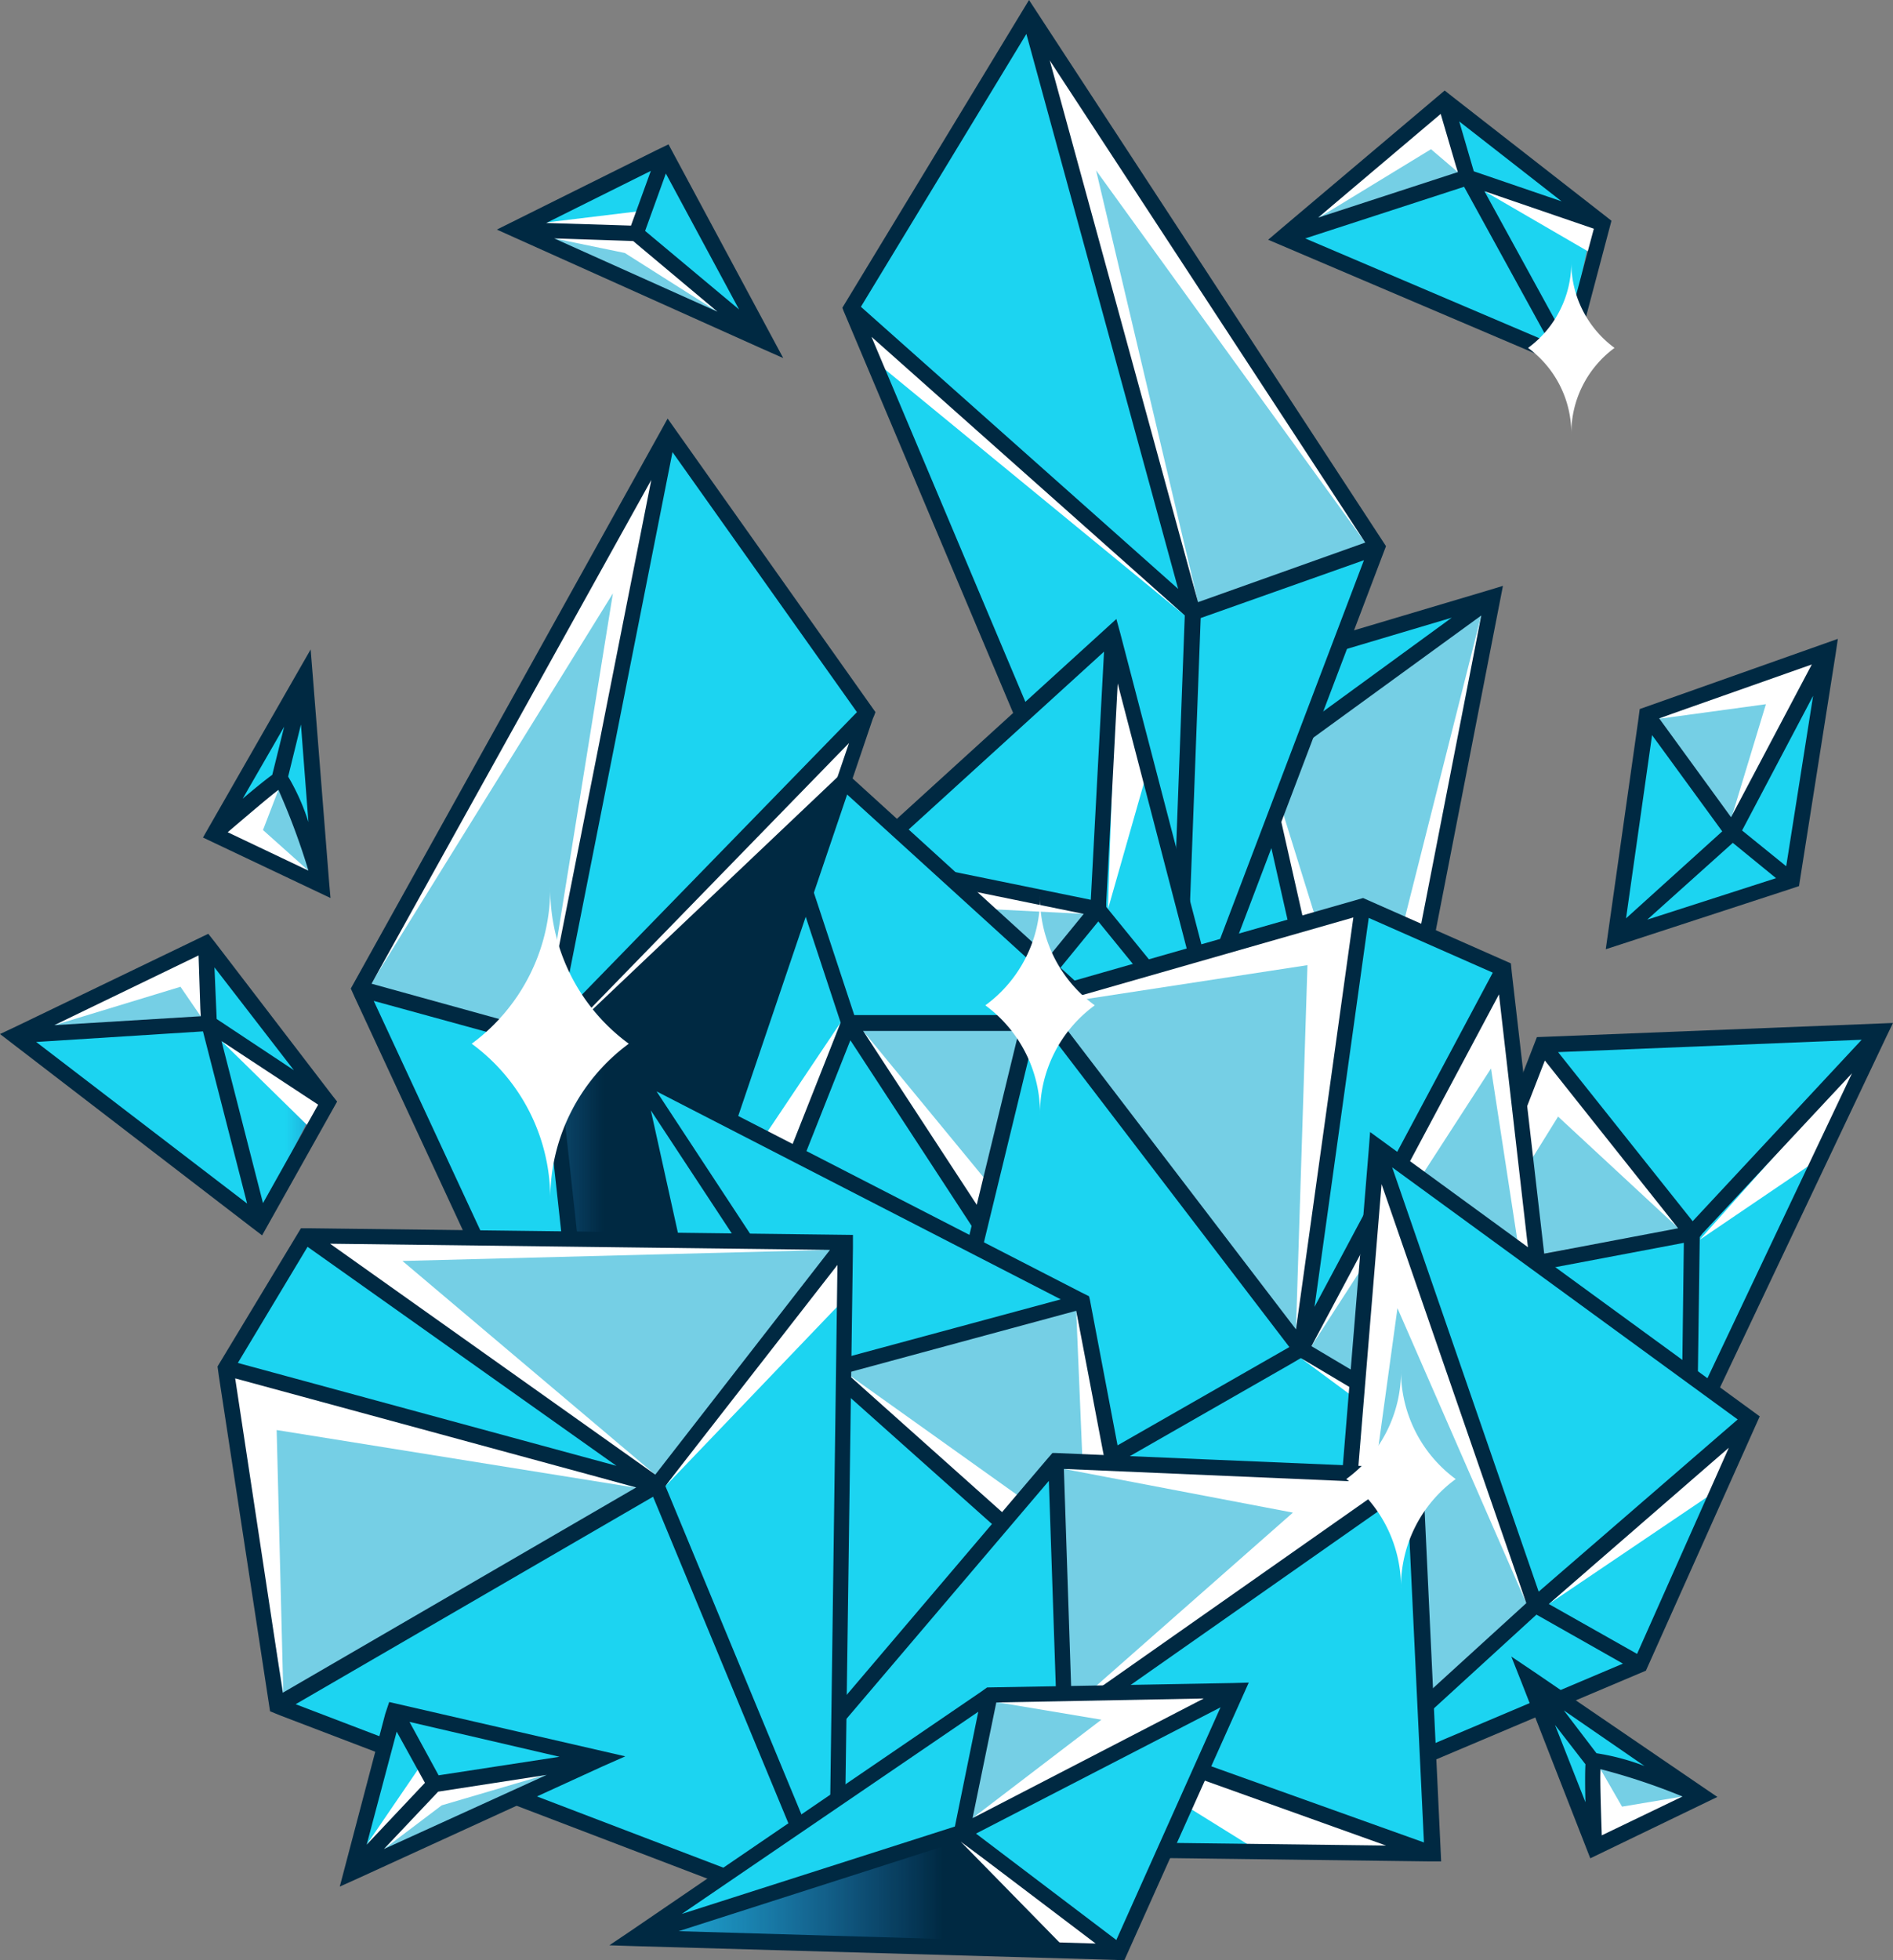 <svg xmlns="http://www.w3.org/2000/svg" xmlns:xlink="http://www.w3.org/1999/xlink" width="134.055" height="138.742" viewBox="0 0 134.055 138.742"><rect x="0" y="0" width="134.055" height="138.742" fill="#808080" stroke="none"/><defs><style>.a{fill:#1cd4f1;}.b{fill:url(#a);}.c{fill:#75cfe5;}.d{fill:#fff;}.e{fill:#002942;}.f{fill:url(#b);}.g{fill:url(#c);}.h{fill:url(#d);}.i{fill:url(#e);}.j{fill:url(#f);}.k{fill:url(#g);}.l{fill:url(#h);}.m{fill:url(#i);}.n{fill:url(#j);}.o{fill:url(#k);}.p{fill:url(#l);}.q{fill:url(#m);}.r{fill:url(#n);}.s{fill:url(#o);}.t{fill:url(#p);}.u{fill:url(#q);}.v{fill:url(#r);}.w{fill:url(#s);}</style><linearGradient id="a" x1="52.186" y1="25.769" x2="53.344" y2="25.769" gradientUnits="objectBoundingBox"><stop offset="0" stop-color="#2e3192" stop-opacity="0"/><stop offset="1" stop-color="#002942"/></linearGradient><linearGradient id="b" x1="34.221" y1="-1.276" x2="35.007" y2="-1.276" xlink:href="#a"/><linearGradient id="c" x1="7.373" y1="-5.769" x2="9.184" y2="-5.769" xlink:href="#a"/><linearGradient id="d" x1="43.927" y1="-10.363" x2="46.581" y2="-10.363" xlink:href="#a"/><linearGradient id="e" x1="71.714" y1="9.077" x2="74.423" y2="9.077" xlink:href="#a"/><linearGradient id="f" x1="1.616" y1="23.345" x2="2.125" y2="23.345" xlink:href="#a"/><linearGradient id="g" x1="-0.657" y1="1.702" x2="0.184" y2="1.702" xlink:href="#a"/><linearGradient id="h" x1="44.39" y1="10.398" x2="46.29" y2="10.398" xlink:href="#a"/><linearGradient id="i" x1="4.824" y1="-8.459" x2="6.083" y2="-8.459" xlink:href="#a"/><linearGradient id="j" x1="1.769" y1="39.903" x2="2.309" y2="39.903" xlink:href="#a"/><linearGradient id="k" x1="8.755" y1="-3.658" x2="10.568" y2="-3.658" xlink:href="#a"/><linearGradient id="l" x1="189.768" y1="-25.997" x2="193.91" y2="-25.997" xlink:href="#a"/><linearGradient id="m" x1="77.163" y1="-19.102" x2="78.292" y2="-19.102" xlink:href="#a"/><linearGradient id="n" x1="0.648" y1="-0.788" x2="1.625" y2="-0.788" xlink:href="#a"/><linearGradient id="o" x1="7.349" y1="-8.504" x2="8.214" y2="-8.504" xlink:href="#a"/><linearGradient id="p" x1="-0.192" y1="38.361" x2="0.627" y2="38.361" xlink:href="#a"/><linearGradient id="q" x1="43.066" y1="-55.333" x2="43.442" y2="-55.333" xlink:href="#a"/><linearGradient id="r" x1="33.912" y1="-12.114" x2="34.503" y2="-12.114" xlink:href="#a"/><linearGradient id="s" x1="5.642" y1="63.09" x2="6.081" y2="63.09" xlink:href="#a"/></defs><g transform="translate(71.996 41.466)"><path class="a" d="M550.923,415.1l-15.437,11.249,7.093,33.373L518.8,438.349l9.343-16.468" transform="translate(-517.894 -413.819)"/><path class="b" d="M535.643,441.425l-6.812-4.625L519.8,452.393l15.249-10.468" transform="translate(-518.581 -428.738)"/><path class="c" d="M579.981,458.747l8.281-44.247L572.2,425.937l7.093,33.373" transform="translate(-554.607 -413.406)"/><path class="d" d="M588.2,417.6l-8.25,32.654-6.75-21.717,6.843,33.092" transform="translate(-555.295 -415.538)"/><path class="d" d="M534.855,451.8l-12.968,6.812-2.187,4" transform="translate(-518.513 -439.051)"/><path class="e" d="M541.336,457.154l9-46.154-1.031.313-22.78,6.781-.625.188-9.656,16.437-.344.594,25.217,23.03Zm-.625-2.562L533.805,424l15-10.906Zm6-41.341-13.5,9.843-5.718-4.125Zm-20.28,6.312,5.812,4.187-13.905,9.593Zm-8.937,15.687,15.343-10.562,7,31Z" transform="translate(-515.9 -411)"/></g><g transform="translate(59.653)"><path class="a" d="M491.562,282.1l11.593,41.654,12.624-4.437-.219.594-13.812,36.842L479,301.974,491.312,281.6" transform="translate(-478.188 -280.569)"/><path class="f" d="M503.7,371.124,479.8,350.5l22.124,53.184Z" transform="translate(-478.738 -327.939)"/><path class="c" d="M544.792,322.2,521.2,285.8l10.343,40.623" transform="translate(-507.201 -283.456)"/><path class="d" d="M542.924,318.835l-19.061-26.342,7.218,30.561L519.3,281.4" transform="translate(-505.894 -280.431)"/><path class="d" d="M503.192,371.774l-21.9-17.968L480.1,350.9" transform="translate(-478.944 -328.214)"/><path class="e" d="M489.618,278.3,476.4,300.08l.094.25.094.219,23.436,55.528.562-1.437,14.062-37.029h0l.25-.656-24.686-37.748Zm23.811,38.4-11.843,4.219-10.5-38.342Zm-12.749,34.56,1.094-29.217,11.562-4.094Zm-22.217-49.122,22.186,19.718-1.125,30.217Zm10.968-21.436,10.749,39.279-22.467-19.968Z" transform="translate(-476.4 -278.3)"/></g><g transform="translate(102.119 72.402)"><path class="a" d="M621.656,513.231l10.093,13.155L615,529.543l16.624,10.781,13.5-28.123-22.217.844" transform="translate(-614.156 -511.513)"/><path class="g" d="M667.9,541.78c.063-.094.594-13.687.594-13.687L680.774,515.5l-12.655,26.717" transform="translate(-650.526 -513.781)"/><path class="c" d="M614.8,531.7l16.78-2.906-10.5-12.593" transform="translate(-614.019 -514.263)"/><path class="d" d="M617.2,531.187l6.687-10.781,8.5,7.875L623.168,515.5" transform="translate(-615.669 -513.781)"/><path class="d" d="M670.7,528.849l9.125-6.187,3.156-7.562" transform="translate(-652.451 -513.506)"/><path class="e" d="M619.831,510.969l-.812.031L612.3,528.311l.687.469,17.03,11.156.375-.781,13.374-28.186.469-.969Zm-.25,1.687,9.437,11.874-15.155,2.875Zm9.687,25.467-14.874-9.718,15.03-2.844Zm1.125-1.5.156-11.281v-.187l.188-.25,10.593-11.343Zm-.344-12.593-9.531-11.968,21.5-.875Z" transform="translate(-612.3 -510)"/></g><g transform="translate(60.434 43.81)"><path class="a" d="M482.2,437.974l16.218,3.594-10.812,13.187,19.655-2.437L499.543,422.1l-16.468,14.937" transform="translate(-481.169 -420.975)"/><path class="h" d="M542.212,454.6c-.031-.125-8.312-10.874-8.312-10.874l1.312-17.53,7.468,28.592" transform="translate(-516.714 -423.794)"/><path class="c" d="M486.756,490.205l11-12.968L481.6,474.3" transform="translate(-480.756 -456.864)"/><path class="d" d="M487.731,488.743l-1.812-12.562,11.593.594L482.2,472.9" transform="translate(-481.169 -455.901)"/><path class="d" d="M536.6,443.705l3.031-10.624-2.437-7.781" transform="translate(-518.57 -423.175)"/><path class="e" d="M479.494,434.905l-.594.531,5.968,17.593.813-.094,20.218-2.375-.219-.844-7.875-30.186-.281-1.031Zm.875,1.437,14.843,3.031-9.781,11.968Zm23.811,13.312-17.624,2.094,9.687-11.843Zm-.125-1.875-7.125-8.749-.125-.156v-.312l.812-15.5Zm-8.343-9.406-15-3.062,15.937-14.5Z" transform="translate(-478.9 -418.5)"/></g><g transform="translate(49.372 47.216)"><path class="a" d="M473.736,457.561,447.612,434,445.3,483.716l26.373-.844L455.549,457.9l17.811-.125" transform="translate(-444.738 -432.563)"/><path class="i" d="M447.769,432.8l7.875,24.624L445.8,482.172l2.125-46.5" transform="translate(-445.081 -431.738)"/><path class="c" d="M496.436,509.537,478,509.1l16.374,24.655,1.75-22.749" transform="translate(-467.219 -484.195)"/><path class="d" d="M497.974,511.7l-3.625,16.124L481.1,511.731l15.468,24.4" transform="translate(-469.351 -485.983)"/><path class="d" d="M455.031,509.9l-9.218,13.749-.312,11.374" transform="translate(-444.875 -484.745)"/><path class="e" d="M471.373,479.647l1.906-25,.031-.25-.469-.437h0l-27-24.561-.063,1.375-2.25,49.372-.031.781,27.842-.406Zm-1-1.375-15.124-23.124h16.874Zm-22.9-45.9,23.811,21.655H454.624Zm-.75,1.187,6.937,21-8.906,22.5Zm-1.875,46.216,9.5-23.967,15.437,23.624Z" transform="translate(-443.5 -429.4)"/></g><g transform="translate(62.528 63.559)"><path class="a" d="M499.043,490.962l18.686,24.5,4.156-31.061,10.218,4.562,4.156,37.4-46.872,5.5-.187-1.625Z" transform="translate(-488.075 -483.556)"/><path class="j" d="M518.142,583.8,489.8,600.205l46.872-5.5Z" transform="translate(-488.488 -551.896)"/><path class="c" d="M542.33,483.4l-3.625,31.592L519.3,490.056l21.843-6.062" transform="translate(-508.769 -482.869)"/><path class="c" d="M593.824,499.8,579.2,526.111,598.324,536.8" transform="translate(-549.952 -494.144)"/><path class="d" d="M523,491.118l18.374-2.812-.812,25.78,4.562-29.686" transform="translate(-511.313 -483.556)"/><path class="d" d="M582.287,524.9l12.718-19.655,4.594,29.936-3.75-36.779L582.1,523.68" transform="translate(-551.945 -493.182)"/><path class="d" d="M580.3,585.9l14.874,11,3.531-.719" transform="translate(-550.708 -553.339)"/><path class="e" d="M530.129,486.95l-.062-.625L519.6,481.7l-.656.188-23.061,6.593-.187.719L485.6,530.728l1-.125,47.06-5.344.344-.031.531-.062Zm-1.344.031-12.624,23.655L520,483.106Zm-9.874-3.906-4.062,29.155-17.561-22.967Zm-31.748,45.966,9.437-38.81,17.78,23.249Zm1.781.25L514.5,514.667l.688-.406.219.125,16.811,10Zm27-15.874,13.28-24.9,4.031,35.185Z" transform="translate(-485.6 -481.7)"/></g><g transform="translate(24.842 29.623)"><path class="a" d="M389.368,376.831,380.805,419.2,367.9,415.7l.25.562,16.405,35.748,18.78-56.278L389.586,376.3" transform="translate(-366.994 -375.3)"/><path class="k" d="M409.2,464.58l22.342-22.28-18.218,54.622Z" transform="translate(-395.388 -420.676)"/><path class="c" d="M367.9,418.729,388.805,380.7l-7.375,41.248" transform="translate(-366.994 -378.325)"/><path class="d" d="M369.6,415.229l17.124-27.623-5,30.967,8.749-42.373" transform="translate(-368.163 -375.231)"/><path class="d" d="M411.6,465.2l20.561-19.5.937-3" transform="translate(-397.038 -420.951)"/><path class="e" d="M386.936,374.006,365,413.441l.281.625h0L381.968,450l.656,1.406,19.343-57.059.094-.219.094-.25L387.436,373.1Zm-.656,3.437-7.718,39L366.469,413.1Zm-19.655,36.873,11.843,3.25,3.187,29.092Zm16.218,33.092-3.281-30.061,20.718-21.28Zm18-53.528-20.968,21.53,7.906-39.935Z" transform="translate(-365 -373.1)"/></g><g transform="translate(44.091 74.777)"><path class="a" d="M461.042,537.536,429.7,521.6l10.718,48.622,25.249-7.687L443.574,542.63l17.155-4.75" transform="translate(-428.731 -520.35)"/><path class="l" d="M428.7,520.7l14.03,21.686-3.062,26.467-10.062-45.435" transform="translate(-428.044 -519.731)"/><path class="c" d="M491.505,573.6,473.6,577.944,495.817,597.5,491.6,575.069" transform="translate(-458.913 -556.101)"/><path class="d" d="M493.58,575.2l.687,16.5L477.3,579.606l21.311,19.53" transform="translate(-461.457 -557.201)"/><path class="d" d="M460.212,588.9,454.9,604.555l2.656,11.062" transform="translate(-446.057 -566.62)"/><path class="e" d="M464.379,559.472l-4.687-24.655-.062-.25-.562-.281h0L426.6,517.6l.313,1.344L437.6,567.222l.156.75,26.78-7.656Zm-1.312-1.062L442.443,540l16.28-4.406Zm-34.061-38.342,28.623,14.718-16.093,4.344Zm-.406,1.344,12.156,18.468-2.75,24.061ZM438.818,566.5l2.937-25.623,21.061,18.78Z" transform="translate(-426.6 -517.6)"/></g><g transform="translate(93.088 80.12)"><path class="a" d="M587.4,584.347l14.093-12.874L590.775,539.1l26,18.624L609.3,575.1" transform="translate(-586.15 -537.725)"/><path class="m" d="M634.1,614.256l7.312,3.812,7.25-16.468-14,12.062" transform="translate(-618.257 -580.695)"/><path class="c" d="M588.844,539.725,585.5,584.6l14.687-13.124L589.469,539.1" transform="translate(-584.844 -537.725)"/><path class="d" d="M587.5,583.154l4.594-33.373,9.125,20.874L590.781,538.5" transform="translate(-586.219 -537.313)"/><path class="d" d="M636.5,614.237l12.124-8.187,1.75-4.25" transform="translate(-619.907 -580.833)"/><path class="e" d="M587.244,535.919,583.4,582.76l1-.437,21.874-9.249.594-.25,7.781-17.374.281-.625L587.337,534.7Zm.906,2.469L598.4,568.042l-13.718,12.5Zm-1.375,41.748,12.343-11.281,6.125,3.469Zm19.468-8.5-6.25-3.531,12.749-11.062Zm7.125-16.593-14.093,12.187L588.9,537.2Z" transform="translate(-583.4 -534.7)"/></g><g transform="translate(50.466 102.838)"><path class="a" d="M474.217,609.9,451.5,636.773l49.778.656-1.719-26.311-24.4,16.937-.719-17.78" transform="translate(-450.094 -609.119)"/><path class="n" d="M450.4,677.487l24.342-8.687,25.061,9.031-46.56-.594" transform="translate(-449.338 -649.614)"/><path class="c" d="M525.3,609.2l.156,18.436,24.092-17.187-22.78-1" transform="translate(-500.833 -608.638)"/><path class="d" d="M526.6,611l16.218,3.094-15.655,13.78,23.874-16.28" transform="translate(-501.726 -609.875)"/><path class="d" d="M526.7,670.2l14.03,8.718,11.374-.031" transform="translate(-501.795 -650.576)"/><path class="e" d="M496.372,608.462,471.311,607.4h-.25l-.406.469h0L447,635.68h1.375l49.435.625h.781l-1.312-27.811Zm-1.312,1.062L472.436,625.4l-.562-16.874ZM449.937,633.9l20.874-24.53.562,16.655Zm1.219.75,20.749-7.625,22.78,8.156Zm46.216.312-24.28-8.687,23.092-16.187Z" transform="translate(-447 -607.4)"/></g><g transform="translate(15.405 86.932)"><path class="a" d="M341.025,591.161l26.655-15.437L337.4,567.662l5.812-9.562,37.623.625-.469,47.185-1.656-.031Z" transform="translate(-336.588 -557.6)"/><path class="o" d="M434.3,577.1l12.687,30.186.469-47.185Z" transform="translate(-403.208 -558.975)"/><path class="c" d="M336.2,589.4l30.9,7.593-27.186,16.093-3.25-22.436" transform="translate(-335.762 -579.119)"/><path class="c" d="M356.7,558.8l24.249,17.843,13.03-17.655" transform="translate(-349.857 -558.081)"/><path class="d" d="M341.244,611.511l-.469-18.593,25.5,4.093L337.4,588.7" transform="translate(-336.588 -578.638)"/><path class="d" d="M379.961,575.312l-17.905-15.124,30.28-.781L355.4,558.5l23.342,16.843" transform="translate(-348.963 -557.875)"/><path class="d" d="M436.3,577.637l12.781-13.343-.25-3.594" transform="translate(-404.583 -559.388)"/><path class="e" d="M341.331,556.5h-.625l-5.906,9.781.094.688,3.625,23.717.687.281,39.935,15.249v-1l.656-47.341v-.906Zm-.156,1.312,21.874,15.5-26.811-7.281Zm-5.125,9.312,28.4,7.718-25.03,14.53Zm41.591,37.31-37.31-14.249L365.642,575.5Zm.469-1.719L366.829,575.5l-.313-.75.156-.219L378.7,559.094ZM365.8,573.936l-23.03-16.343,35.4.437Z" transform="translate(-334.8 -556.5)"/></g><g transform="translate(14.374 45.966)"><path class="a" d="M334.2,444.168l1.5-1.187,3.062-2.406,1.406-6.375-4.906,8.343" transform="translate(-333.356 -431.45)"/><path class="a" d="M351.269,445.387l-2.469-4.812,1.969-6.375Z" transform="translate(-343.394 -431.45)"/><path class="p" d="M351.269,445.387l-2.469-4.812,1.969-6.375Z" transform="translate(-343.394 -431.45)"/><path class="c" d="M334.2,458.912l7.625,3.5-3.312-7.312" transform="translate(-333.356 -445.819)"/><path class="d" d="M340.825,462.918l-3.219-2.875L338.7,457.2l-4.5,3.156" transform="translate(-333.356 -447.263)"/><path class="e" d="M338.156,427.087l-6.281,10.968-.375.656,9.031,4.281-.094-1.062-1.156-14.593-.156-1.937Zm-.906,3.781-.844,3.406c-.437.312-1.25.969-2.094,1.687Zm-4,7.468c1.469-1.25,2.937-2.5,3.594-3a48.858,48.858,0,0,1,2.125,5.718Zm5.718-.719a15.48,15.48,0,0,0-1.437-3.219l.906-3.687Z" transform="translate(-331.5 -425.4)"/></g><g transform="translate(107.025 117.243)"><path class="a" d="M637.331,671.806v-1.875l.063-3.906L633.3,660.9l3.406,9.093" transform="translate(-631.644 -658.588)"/><path class="a" d="M643.462,666.225l-5.312-1.094L634.4,659.6Z" transform="translate(-632.4 -657.694)"/><path class="q" d="M643.462,666.225l-5.312-1.094L634.4,659.6Z" transform="translate(-632.4 -657.694)"/><path class="c" d="M646.55,683.95l7.5-3.75-7.75-2" transform="translate(-640.582 -670.482)"/><path class="d" d="M653.256,680.937l-4.281.719L647.444,679l-.344,5.5" transform="translate(-641.132 -671.032)"/><path class="e" d="M628.719,655.312l4.593,11.749.281.719,9-4.344-.875-.594-12.093-8.25L628,653.5Zm2.375,3.031,2.156,2.781c-.031.531-.031,1.594,0,2.687Zm3.312,7.812c-.063-1.937-.125-3.844-.094-4.687a44.976,44.976,0,0,1,5.812,1.937Zm3.031-4.906a16.563,16.563,0,0,0-3.406-.906l-2.312-3.031Z" transform="translate(-628 -653.5)"/></g><g transform="translate(0 66.09)"><path class="a" d="M290,498.425l13.343-1.187-.219-5.437,8.406,10.343-4.687,9.312L290.375,499.05" transform="translate(-288.594 -491.175)"/><path class="r" d="M334,511.5l3.094,13.5,4.718-8.437Z" transform="translate(-318.845 -504.719)"/><path class="c" d="M292.4,497.525l12.406-.437.031-6.187" transform="translate(-290.244 -490.556)"/><path class="d" d="M297.8,497.575l8.937-2.719,1.437,2.094.719-5.25" transform="translate(-293.956 -491.106)"/><path class="d" d="M335.7,514.1l6.406,6.281.875-2.312" transform="translate(-320.013 -506.507)"/><path class="e" d="M300.718,490.394l-.469-.594L286.5,496.425l-1,.469,17.78,13.655.781.594,5.312-9.468-.344-.437Zm-.031,1.781,5.625,7.281-5.468-3.625Zm-1.125-.844.125,3.781.031.531h-.125l-10.249.625Zm-11.5,6.125,11.812-.75L303,508.893Zm16.062,11.406-2.937-11.468,6.843,4.5Z" transform="translate(-285.5 -489.8)"/></g><g transform="translate(89.807 6.406)"><path class="a" d="M577.3,310.618l12.624-4.468-1.531-5.25,10.687,7.937-2.187,10.187-19.061-7.906" transform="translate(-575.925 -300.244)"/><path class="s" d="M619.6,319.5l6.375,12.312,2.437-9.343Z" transform="translate(-605.007 -313.032)"/><path class="c" d="M579.5,309.6l11.906-3.531-1.531-5.968" transform="translate(-577.438 -299.694)"/><path class="d" d="M584.2,309.068l8-4.875,1.906,1.625-.594-5.218" transform="translate(-580.669 -300.038)"/><path class="d" d="M621.9,321.6l7.75,4.5.281-2.437" transform="translate(-606.588 -314.475)"/><path class="e" d="M585.993,299.269l-.594-.469-11.656,9.843-.844.719,20.624,8.781.906.375,2.781-10.5-.437-.344Zm.437,1.719,7.25,5.656-6.218-2.125Zm-1.312-.531,1.062,3.625.156.5-.125.031-9.781,3.187Zm-9.593,8.812,11.249-3.656,6.062,11.031ZM593.9,316.3l-5.687-10.374,7.75,2.656Z" transform="translate(-572.9 -298.8)"/></g><g transform="translate(43.154 119.087)"><path class="a" d="M454.136,662.256,429.2,678.943l34.154.906,8.437-18.249-19.78,10.031Z" transform="translate(-427.45 -660.912)"/><path class="t" d="M433.2,700.731l21.561-7.031,11.343,8.218-31.342-.844" transform="translate(-430.2 -682.982)"/><path class="c" d="M506.2,661.05l-2,10.124L523.043,660.8" transform="translate(-479.014 -660.362)"/><path class="d" d="M507.556,662.975l7.468,1.25-9.125,6.968,18.28-8.593" transform="translate(-480.183 -661.6)"/><path class="d" d="M503.2,695.4l7.625,7.781,2.906-.094" transform="translate(-478.326 -684.151)"/><path class="e" d="M459.379,679.024l.687.031,8.812-19.655-1.125.031-17.405.313-.438.312-24.78,16.905-1.531,1.031,1.875.062Zm-30.873-2.031,19.311-6.187.625-.187.062.031,9.531,7.218Zm38.373-15.843L459.5,677.618l-9.937-7.531Zm-1.187-.625-16.374,8.468L451,660.806Zm-15.968.937-1.656,8.125-19.343,6.187Z" transform="translate(-423.6 -659.4)"/></g><g transform="translate(24.061 120.462)"><path class="a" d="M366.8,677.981l5.375-5.281-3.062-4.5" transform="translate(-365.456 -666.825)"/><path class="a" d="M378.156,671.737,375.5,666.8l13.874,3.031Z" transform="translate(-371.438 -665.862)"/><path class="u" d="M378.156,671.737,375.5,666.8l13.874,3.031Z" transform="translate(-371.438 -665.862)"/><path class="c" d="M367,685.668l5.593-5.906,9.843-1.062-14.062,6.781" transform="translate(-365.594 -674.044)"/><path class="d" d="M368.256,683.312l3.969-5.812,1,1.531,8.031-1.062-.25.375-7.437,2.187-4.093,3.094-1.375,1.156" transform="translate(-366.35 -673.219)"/><path class="e" d="M365.719,664.644,362.5,676.862l1.25-.562,17.343-7.937,1.625-.719L366,663.8Zm-.094,9.562,3.844-4.062,7.687-1.187Zm2.906-4.687-4.125,4.375,2.125-8Zm9.531-1.844-8.562,1.312-2.062-3.781Z" transform="translate(-362.5 -663.8)"/></g><g transform="translate(35.185 10.218)"><path class="a" d="M405.5,319.218l7.5.563,1.375-5.281" transform="translate(-403.188 -313.406)"/><path class="a" d="M429.5,319.85l1.969-5.25,6.875,12.405Z" transform="translate(-419.688 -313.475)"/><path class="v" d="M429.5,319.85l1.969-5.25,6.875,12.405Z" transform="translate(-419.688 -313.475)"/><path class="c" d="M404.5,330.7l8.156.312,7.25,6.687-14.374-6.062" transform="translate(-402.5 -324.544)"/><path class="d" d="M406.587,326.844l6.968-.844-.469,1.75,6.093,5.343-.437.062L412.181,329l-5-1.031-1.781-.25" transform="translate(-403.119 -321.313)"/><path class="e" d="M409.412,311.406,398.1,317.031l1.25.562,17.405,7.812,1.625.719L410.256,311Zm-7.25,6.25,5.593.187,5.968,5Zm5.437-.906-6-.187,7.406-3.687Zm7.656,5.937-6.656-5.562,1.469-4.062Z" transform="translate(-398.1 -311)"/></g><g transform="translate(113.712 45.216)"><path class="d" d="M678.2,469.1l1.937,3.312,1.906-1.031" transform="translate(-669.201 -454.695)"/><path class="a" d="M653.637,432.156l5.937,8.125L666.043,428l-2.281,15.468L651.2,447.749Z" transform="translate(-650.638 -426.438)"/><path class="w" d="M653.1,473.825l8.031-7.125,3.656,3.625Z" transform="translate(-651.944 -453.045)"/><path class="c" d="M670.862,426.5c-1.031.375-12.062,4.156-12.062,4.156l6,8.593,5.969-11.593" transform="translate(-655.863 -425.406)"/><path class="d" d="M661.5,430.168l7.562-1.031-2.437,8.031,6.937-11.968" transform="translate(-657.719 -424.513)"/><path class="e" d="M665.837,423l-14.03,4.968-.094.719-2.312,16.28,1.062-.344,11.874-3.875.75-.25,2.594-16.437Zm-1.844,1.812-5.718,10.812-5.093-7Zm-11.312,5,4.969,6.812-6.812,6.156Zm-.344,13.062,6.062-5.437,3.062,2.5Zm9.843-3.781-3.125-2.531,5.031-9.531Z" transform="translate(-649.4 -423)"/></g><path class="d" d="M397.962,479.1a13.652,13.652,0,0,1-5.562,11.124,13.583,13.583,0,0,1,5.562,11.124,13.651,13.651,0,0,1,5.562-11.124A13.584,13.584,0,0,1,397.962,479.1Z" transform="translate(-358.996 -416.354)"/><path class="d" d="M634.862,337.5a7.5,7.5,0,0,1-3.062,6.125,7.5,7.5,0,0,1,3.062,6.125,7.5,7.5,0,0,1,3.062-6.125A7.5,7.5,0,0,1,634.862,337.5Z" transform="translate(-523.588 -319.001)"/><path class="d" d="M512.675,481.2a9.435,9.435,0,0,1-3.875,7.75,9.5,9.5,0,0,1,3.875,7.75,9.435,9.435,0,0,1,3.875-7.75A9.435,9.435,0,0,1,512.675,481.2Z" transform="translate(-439.023 -417.797)"/><path class="d" d="M594.475,588.5a9.435,9.435,0,0,1-3.875,7.75,9.5,9.5,0,0,1,3.875,7.75,9.435,9.435,0,0,1,3.875-7.75A9.5,9.5,0,0,1,594.475,588.5Z" transform="translate(-495.262 -491.568)"/></svg>